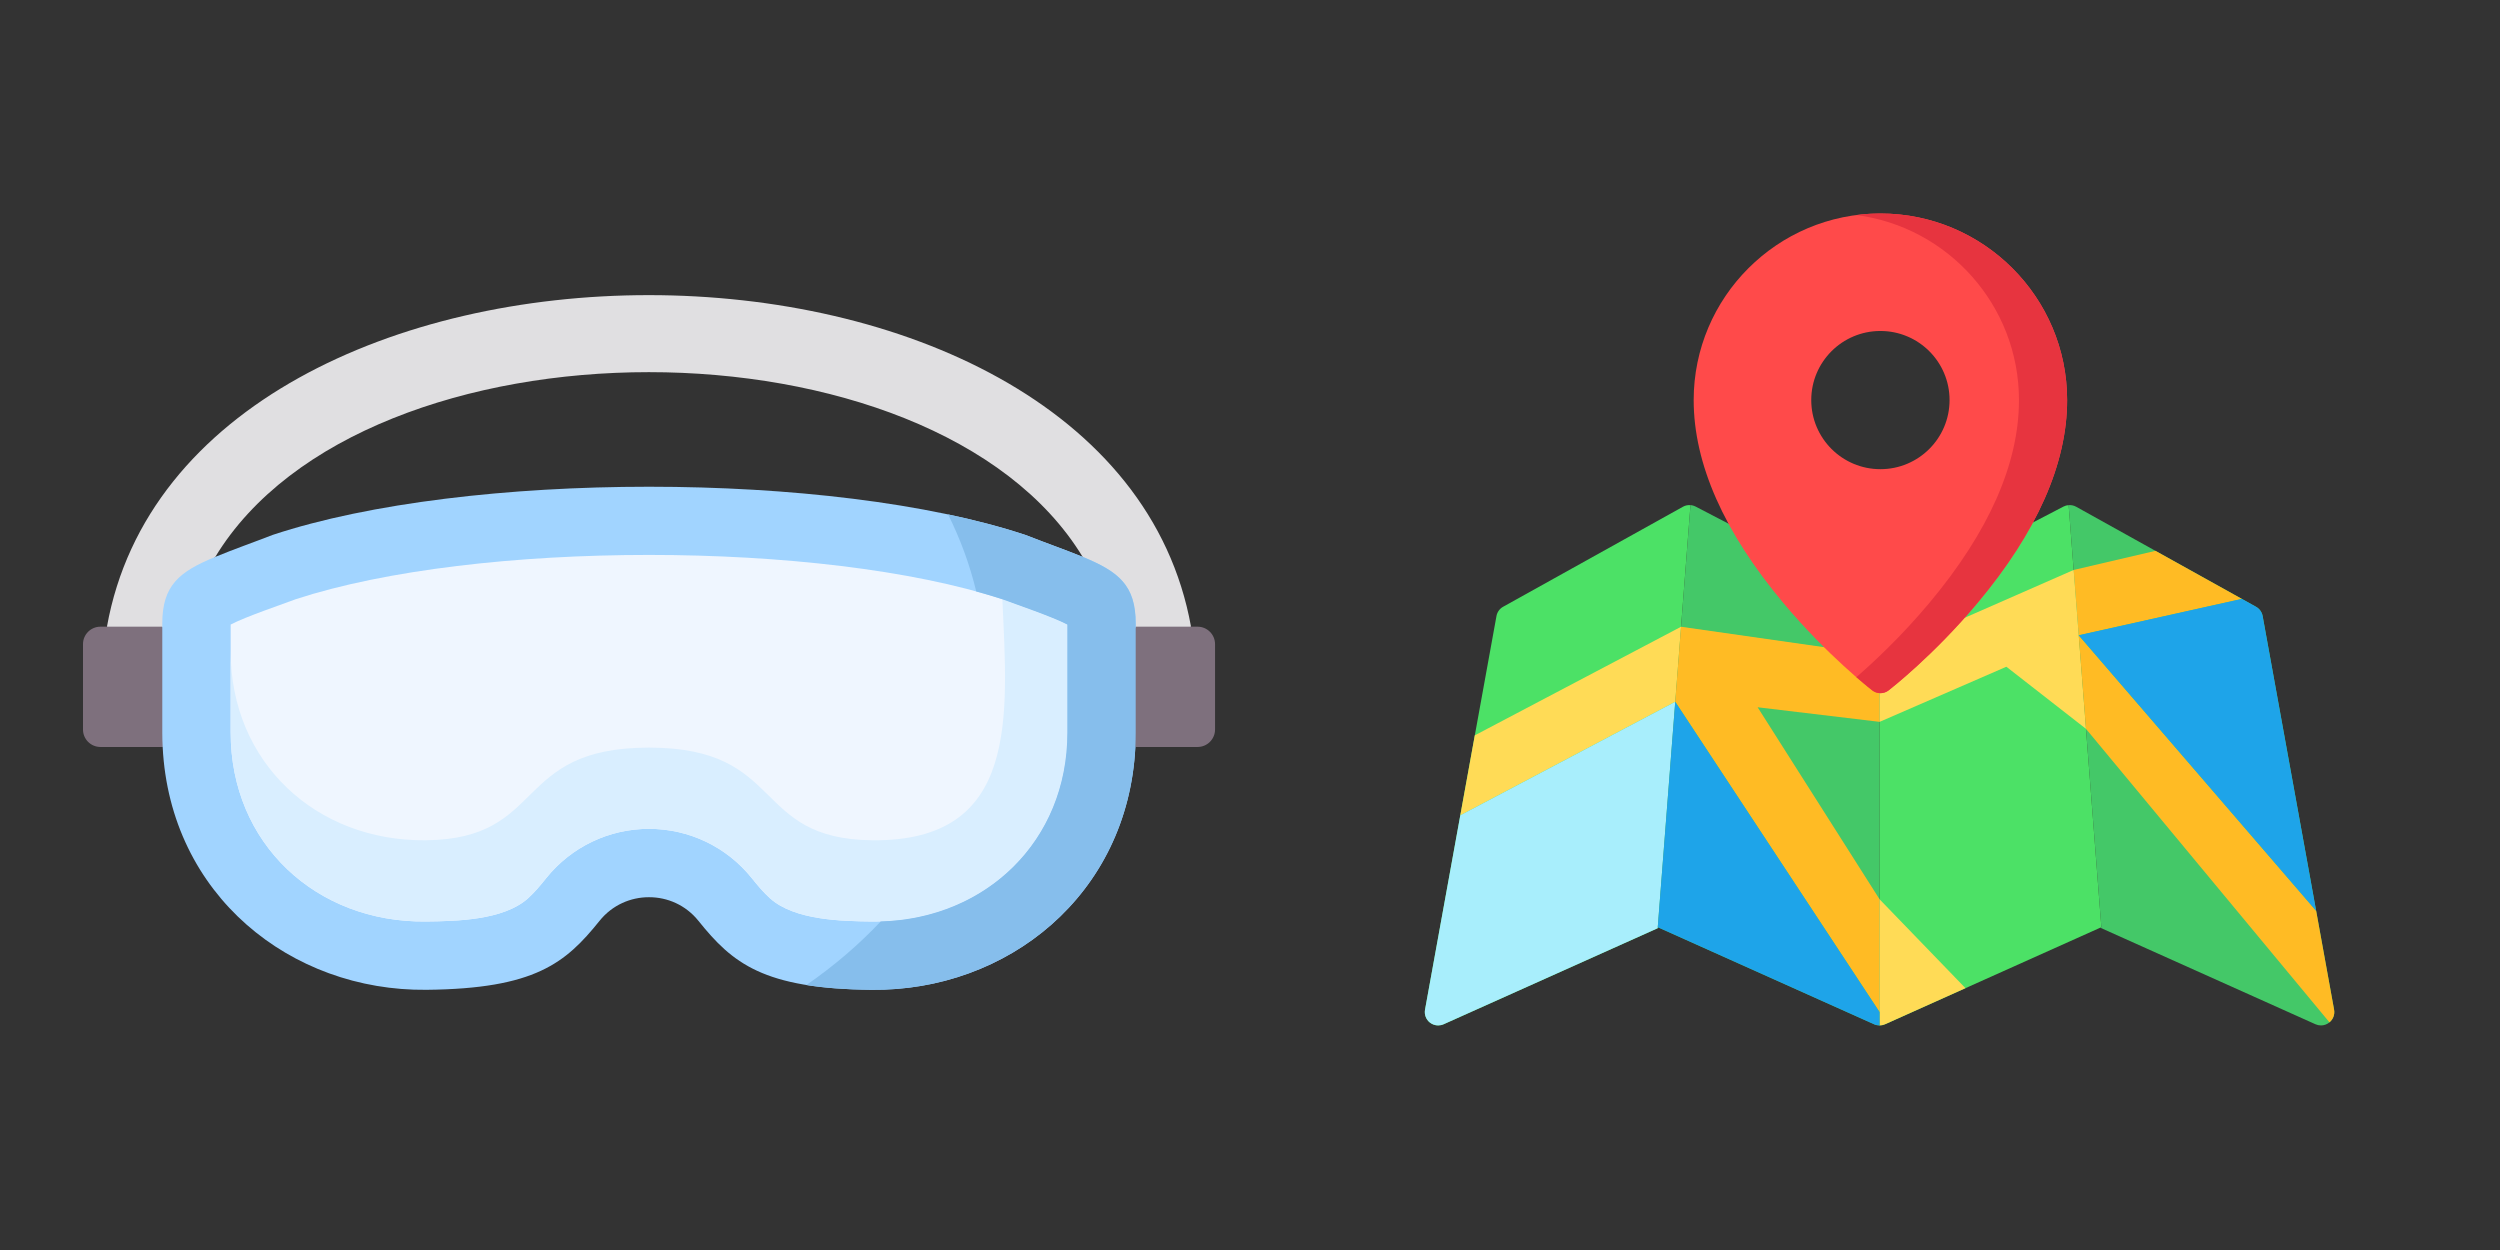 <?xml version="1.0" encoding="UTF-8" standalone="no"?>
<svg
   xmlns:dc="http://purl.org/dc/elements/1.1/"
   xmlns:cc="http://creativecommons.org/ns#"
   xmlns:rdf="http://www.w3.org/1999/02/22-rdf-syntax-ns#"
   xmlns:svg="http://www.w3.org/2000/svg"
   xmlns="http://www.w3.org/2000/svg"
   width="500"
   height="250"
   viewBox="0 0 132.292 66.146"
   version="1.1"
   id="svg8">
  <rect x="0" y="0" width="132.292" height="66.146" fill="#333333" stroke="none"/>
  <defs
     id="defs2">
    <rect
       id="rect1838"
       height="36.466"
       width="36.466"
       y="11.098"
       x="7.135" />
    <rect
       x="36.784"
       y="5.919"
       width="39.32"
       height="36.784"
       id="rect8007" />
    <rect
       x="5.708"
       y="18.18"
       width="32.133"
       height="24.522"
       id="rect7100" />
    <rect
       x="65.957"
       y="3.382"
       width="49.045"
       height="48.622"
       id="rect5371" />
    <rect
       x="33.262"
       y="1.89"
       width="32.128"
       height="25.608"
       id="rect952" />
    <rect
       x="23.718"
       y="3.024"
       width="21.45"
       height="20.127"
       id="rect946" />
    <rect
       id="rect4359"
       height="25.608"
       width="32.128"
       y="1.89"
       x="33.262" />
    <rect
       id="rect7340"
       height="24.522"
       width="32.133"
       y="18.18"
       x="5.708" />
  </defs>
  <g
     transform="matrix(0.117,0,0,0.117,4.392,4.046)"
     id="g2697">
    <g
       id="g2671">
      <path
         clip-rule="evenodd"
         d="m 59.835,217.286 c 67.661,-111.438 324.523,-111.351 392.271,-0.029 5.548,27.042 12.615,24.005 12.615,42.987 l 36.415,-11.389 C 465.159,49.02 46.781,48.815 10.833,248.855 l 29.786,18.077 c 2.688,1.634 1.666,-35.804 19.216,-49.646 z"
         fill="#e0dfe1"
         fill-rule="evenodd"
         id="path2669" />
    </g>
    <g
       id="g2675">
      <path
         clip-rule="evenodd"
         d="m 0,256.739 v 38.635 c 0,4.351 3.533,7.885 7.885,7.885 H 36.036 L 63.357,279.694 35.861,248.854 H 10.834 7.885 C 3.533,248.855 0,252.388 0,256.739 Z"
         fill="#7e707d"
         fill-rule="evenodd"
         id="path2673" />
    </g>
    <g
       id="g2679">
      <path
         clip-rule="evenodd"
         d="M 59.835,217.286 C 43.482,224.003 35.86,230.164 35.86,247.482 v 1.373 28.181 19.683 c 0,2.19 0.058,4.38 0.175,6.541 3.358,67.108 57.995,110.474 119.32,109.832 49.03,-0.496 62.872,-12.032 78.262,-31.189 5.753,-7.155 14.075,-10.717 22.369,-10.688 8.323,-0.029 16.616,3.534 22.369,10.688 15.389,19.157 29.26,30.692 78.262,31.189 61.324,0.642 115.991,-42.724 119.349,-109.832 0.088,-2.161 0.146,-4.351 0.146,-6.541 v -19.683 -28.181 -1.373 c 0,-17.347 -7.622,-23.479 -24.004,-30.225 h -0.029 c -7.008,-2.891 -15.623,-5.899 -25.931,-9.929 -87.781,-29.028 -252.54,-29.028 -340.321,0 -8.617,3.358 -17.436,6.425 -25.992,9.958 z"
         fill="#a1d4ff"
         fill-rule="evenodd"
         id="path2677" />
    </g>
    <g
       id="g2683">
      <path
         clip-rule="evenodd"
         d="m 66.785,247.891 v 48.827 c 0,50.346 38.722,86.002 88.249,85.477 13.813,-0.146 35.13,-0.555 46.198,-10.455 3.037,-2.716 5.753,-6.016 8.293,-9.199 11.36,-14.105 28.355,-22.253 46.46,-22.253 18.105,0 35.13,8.148 46.461,22.253 2.541,3.183 5.286,6.483 8.323,9.199 11.068,9.9 32.385,10.309 46.168,10.455 49.527,0.526 88.278,-35.131 88.278,-85.477 v -48.827 c -7.008,-3.65 -23.07,-9.053 -29.406,-11.448 -81.737,-26.721 -237.909,-26.721 -319.617,0 -6.337,2.395 -22.428,7.798 -29.407,11.448 z"
         fill="#eff6ff"
         fill-rule="evenodd"
         id="path2681" />
    </g>
    <g
       id="g2687">
      <path
         clip-rule="evenodd"
         d="m 476.111,248.855 -9.954,27.202 c 0,0 9.895,25.041 9.808,27.202 h 28.151 c 4.322,0 7.885,-3.534 7.885,-7.885 v -38.635 c 0,-4.351 -3.563,-7.885 -7.885,-7.885 h -2.979 -25.026 z"
         fill="#7e707d"
         fill-rule="evenodd"
         id="path2685" />
    </g>
    <g
       id="g2691">
      <path
         clip-rule="evenodd"
         d="m 66.785,296.718 c 0,50.346 38.722,86.002 88.249,85.477 13.813,-0.146 35.13,-0.555 46.198,-10.455 3.037,-2.716 5.753,-6.016 8.293,-9.199 11.36,-14.105 28.355,-22.253 46.46,-22.253 18.105,0 35.13,8.148 46.461,22.253 2.541,3.183 5.286,6.483 8.323,9.199 11.068,9.9 32.385,10.309 46.168,10.455 49.527,0.526 88.278,-35.131 88.278,-85.477 v -36.766 -12.061 c -7.008,-3.65 -23.07,-9.053 -29.406,-11.448 2.336,52.711 7.914,109.715 -58.871,109.014 -55.017,-0.584 -38.78,-41.906 -100.952,-41.906 -62.172,0 -45.935,41.322 -100.952,41.906 -49.527,0.526 -88.249,-35.131 -88.249,-85.506 z"
         fill="#d9eeff"
         fill-rule="evenodd"
         id="path2689" />
    </g>
    <g
       id="g2695">
      <path
         clip-rule="evenodd"
         d="m 445.215,296.718 c 0,49.032 -36.736,84.133 -84.423,85.448 -9.929,10.542 -21.201,20.179 -33.641,28.765 8.177,1.314 17.813,2.044 29.465,2.161 61.324,0.642 115.991,-42.724 119.349,-109.832 0.088,-2.161 0.146,-4.351 0.146,-6.541 v -19.683 -20.354 -7.826 -1.373 c 0,-17.347 -7.622,-23.479 -24.004,-30.225 h -0.029 c -7.008,-2.891 -15.623,-5.899 -25.931,-9.929 -10.6,-3.504 -22.34,-6.6 -34.897,-9.257 5.548,11.126 9.841,22.778 12.732,34.839 4.088,1.11 8.031,2.307 11.827,3.534 6.337,2.395 22.398,7.797 29.406,11.448 v 12.061 z"
         fill="#86beec"
         fill-rule="evenodd"
         id="path2693" />
    </g>
  </g>
  <g
     transform="matrix(0.094,0,0,0.094,75.396,8.716)"
     id="g2905">
    <g
       id="g2800">
	<path
   style="fill:#44c868"
   d="M 511.879,475.685 471.655,254.074 c -0.401,-2.212 -1.773,-4.128 -3.739,-5.221 l -101.242,-56.31 c -1.314,-0.732 -2.787,-1.023 -4.234,-0.911 l 18.419,237.608 -0.617,0.276 121.164,54.357 c 0.986,0.441 2.034,0.659 3.077,0.659 1.651,0 3.287,-0.543 4.632,-1.596 2.198,-1.716 3.261,-4.508 2.764,-7.251 z"
   id="path2796" />

	<path
   style="fill:#44c868"
   d="M 256,246.375 152.455,192.444 c -1.241,-0.647 -2.617,-0.911 -3.972,-0.82 0.359,-0.022 0.72,-0.02 1.078,0.008 l -18.419,237.608 121.781,54.634 c 0.983,0.44 2.032,0.659 3.077,0.659 v 0 z"
   id="path2798" />

</g>
    <g
       id="g2806">
	<path
   style="fill:#4ce166"
   d="m 149.56,191.633 c -1.447,-0.112 -2.92,0.179 -4.234,0.91 l -101.243,56.31 c -1.966,1.093 -3.338,3.008 -3.739,5.221 L 0.121,475.685 c -0.498,2.742 0.566,5.534 2.763,7.252 1.347,1.053 2.982,1.596 4.632,1.596 1.043,0 2.092,-0.217 3.077,-0.659 l 120.504,-54.061 z"
   id="path2802" />

	<path
   style="fill:#4ce166"
   d="m 362.439,191.628 c -0.996,0.077 -1.981,0.342 -2.894,0.818 L 256,246.376 v 238.158 c 0,0 0,0 10e-4,0 1.045,0 2.095,-0.218 3.077,-0.659 l 121.781,-54.634 z"
   id="path2804" />

</g>
    <polygon
       style="fill:#ffdb56"
       points="28.154,321.233 19.983,366.252 140.977,302.346 143.786,266.107 144.252,260.097 "
       id="polygon2808" />
    <path
       style="fill:#a8eefc"
       d="M 142.066,288.294 140.977,302.346 19.983,366.252 0.121,475.685 c -0.498,2.742 0.566,5.534 2.763,7.252 1.347,1.053 2.982,1.596 4.632,1.596 1.043,0 2.092,-0.217 3.077,-0.659 l 120.504,-54.061 z"
       id="path2810" />
    <g
       id="g2816">
	<polygon
   style="fill:#ffbb24"
   points="256,477.025 256,413.507 187.363,305.429 256.03,313.642 256.03,276.08 144.252,260.097 140.977,302.346 "
   id="polygon2812" />

	<polygon
   style="fill:#ffbb24"
   points="459.946,244.421 411.311,217.37 365.269,228.128 365.845,235.564 368.119,264.898 "
   id="polygon2814" />

</g>
    <polygon
       style="fill:#ffdb56"
       points="256.03,276.08 256.03,313.642 327.386,282.612 372.202,317.576 367.842,261.327 365.269,228.128 "
       id="polygon2818" />
    <path
       style="fill:#ffbb24"
       d="m 511.879,475.685 -10.103,-55.666 -133.657,-155.121 4.084,52.678 137.07,165.221 c 2.084,-1.727 3.091,-4.439 2.606,-7.112 z"
       id="path2820" />
    <path
       style="fill:#ff4a4a"
       d="m 256.481,27.465 c -57.963,0 -105.12,47.118 -105.12,105.034 0,35.826 17.009,74.29 50.556,114.322 24.639,29.403 48.943,48.314 49.966,49.105 1.354,1.047 2.976,1.57 4.599,1.57 1.622,0 3.245,-0.523 4.599,-1.57 1.022,-0.791 25.327,-19.702 49.966,-49.105 33.547,-40.032 50.556,-78.495 50.556,-114.322 C 361.601,74.583 314.444,27.465 256.481,27.465 Z m 38.93,105.033 c 0,21.482 -17.43,38.898 -38.93,38.898 -21.5,0 -38.93,-17.415 -38.93,-38.898 0,-21.483 17.43,-38.898 38.93,-38.898 21.5,0 38.93,17.416 38.93,38.898 z"
       id="path2822" />
    <path
       style="fill:#e7343f"
       d="m 256.481,27.465 c -4.594,0 -9.119,0.298 -13.559,0.872 51.583,6.667 91.562,50.836 91.562,104.162 0,35.826 -17.009,74.29 -50.556,114.322 -15.845,18.908 -31.54,33.467 -41.005,41.669 5.254,4.552 8.596,7.154 8.96,7.436 1.354,1.047 2.976,1.57 4.599,1.57 1.622,0 3.245,-0.523 4.599,-1.57 1.022,-0.791 25.327,-19.702 49.966,-49.105 33.547,-40.032 50.556,-78.495 50.556,-114.322 C 361.601,74.583 314.444,27.465 256.481,27.465 Z"
       id="path2824" />
    <path
       style="fill:#ffdb56"
       d="M 259.078,483.874 304.363,463.558 256,413.507 v 71.026 c 0,0 0,0 10e-4,0 1.045,0 2.094,-0.217 3.077,-0.659 z"
       id="path2826" />
    <g
       id="g2832">
	<path
   style="fill:#1ea4e9"
   d="m 471.654,254.074 c -0.401,-2.212 -1.773,-4.128 -3.739,-5.221 l -7.97,-4.433 -91.827,20.477 v 0 l 133.656,155.121 z"
   id="path2828" />

	<path
   style="fill:#1ea4e9"
   d="m 255.999,484.533 c 0.001,0 0.001,0 0,0 v -7.508 L 140.977,302.346 131.14,429.241 252.921,483.875 c 0.983,0.441 2.032,0.658 3.078,0.658 z"
   id="path2830" />

</g>
    <g
       id="g2834">
</g>
    <g
       id="g2836">
</g>
    <g
       id="g2838">
</g>
    <g
       id="g2840">
</g>
    <g
       id="g2842">
</g>
    <g
       id="g2844">
</g>
    <g
       id="g2846">
</g>
    <g
       id="g2848">
</g>
    <g
       id="g2850">
</g>
    <g
       id="g2852">
</g>
    <g
       id="g2854">
</g>
    <g
       id="g2856">
</g>
    <g
       id="g2858">
</g>
    <g
       id="g2860">
</g>
    <g
       id="g2862">
</g>
  </g>
</svg>

